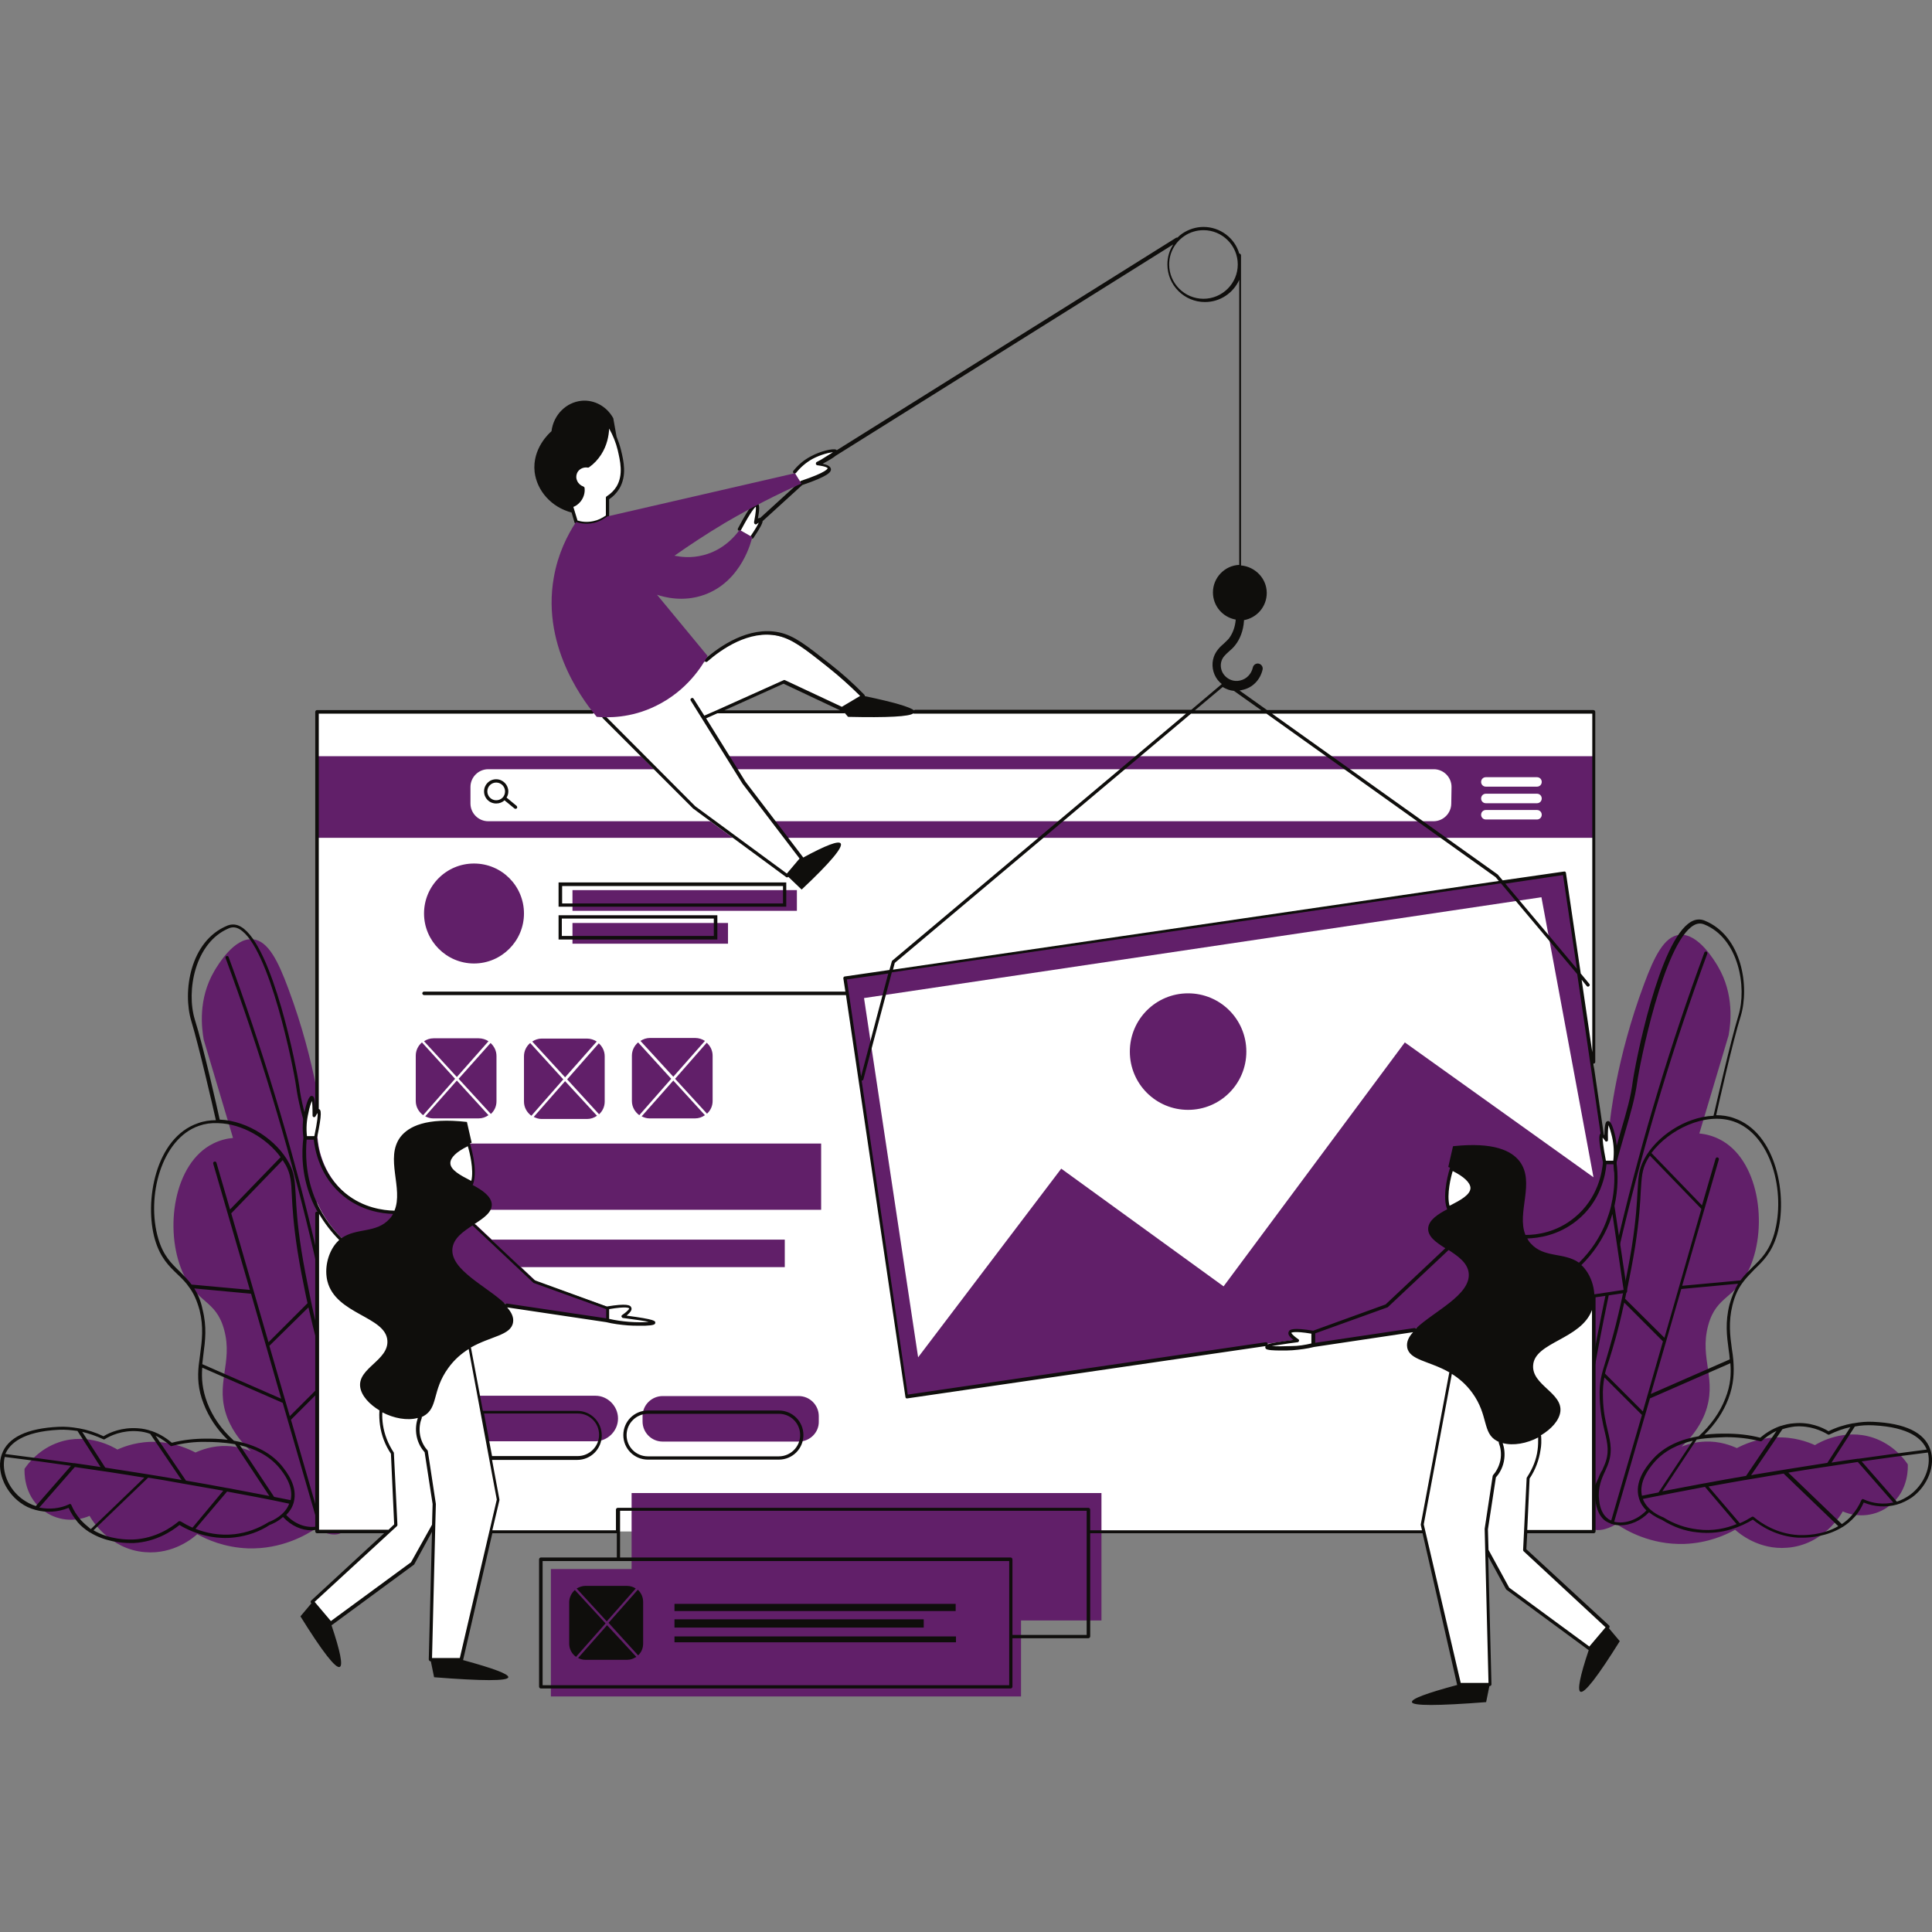 <svg xmlns="http://www.w3.org/2000/svg" xmlns:xlink="http://www.w3.org/1999/xlink" width="500" zoomAndPan="magnify" viewBox="0 0 375 375" height="500" preserveAspectRatio="xMidYMid meet" version="1.2"><rect x="0" y="0" width="375" height="375" fill="#808080" stroke="none"/><defs><clipPath id="c6424c9f2b"><path d="M 0 178.34 L 375 178.34 L 375 300 L 0 300 Z M 0 178.34 "/></clipPath><clipPath id="9c418dd206"><path d="M 58 44.043 L 316 44.043 L 316 330.934 L 58 330.934 Z M 58 44.043 "/></clipPath></defs><g id="d369b939fc"><path style=" stroke:none;fill-rule:nonzero;fill:#611f69;fill-opacity:1;" d="M 301.141 295.371 C 301.715 298.355 304.586 292.613 308.316 283.145 C 308.027 285.324 307.281 285.664 306.996 288.598 C 306.824 290.43 306.309 295.305 308.719 296.633 C 310.441 297.602 312.852 296.344 313.77 295.824 C 315.488 296.973 320.312 299.898 326.969 299.676 C 331.504 299.5 334.945 297.953 336.781 296.918 C 337.473 297.543 341.316 300.875 346.883 300.414 C 353.887 299.898 357.445 293.871 357.672 293.359 C 360.656 294.676 364.16 294.273 366.742 292.266 C 370.645 289.281 370.301 284.516 370.301 284.23 C 369.609 283.195 367.488 280.383 363.586 279.062 C 357.902 277.172 353.023 280.039 352.277 280.5 C 350.902 279.875 348.145 278.84 344.586 279.012 C 341.086 279.18 338.445 280.383 337.125 281.074 C 335.98 280.562 333.797 279.703 330.984 279.809 C 329.035 279.875 327.426 280.383 326.395 280.785 C 327.773 279.523 329.723 277.406 330.93 274.359 C 333.453 267.758 329.781 263.805 331.559 257.254 C 333.168 251.293 336.953 252.203 339.652 246.012 C 343.211 237.805 341.375 224.891 333.684 221.098 C 332.422 220.473 331.102 220.121 329.84 220.012 L 335.52 200.961 C 335.922 198.715 336.668 193.039 333.453 187.586 C 332.766 186.438 329.609 181.098 325.992 181.445 C 323.008 181.734 321.059 185.75 319.105 191.031 C 313.652 205.602 312.504 217.602 312.504 217.602 C 310.668 236.766 306.711 235.445 303.207 257.605 C 301.832 266.387 298.043 279.523 301.141 295.371 Z M 73.926 296.23 C 73.352 299.215 70.484 293.477 66.754 284.004 C 67.039 286.188 67.785 286.523 68.074 289.457 C 68.246 291.289 68.762 296.168 66.352 297.492 C 64.629 298.465 62.219 297.207 61.301 296.684 C 59.578 297.832 54.754 300.758 48.098 300.535 C 43.562 300.363 40.121 298.812 38.285 297.781 C 37.598 298.406 33.75 301.734 28.184 301.273 C 21.18 300.758 17.625 294.734 17.395 294.223 C 14.41 295.535 10.91 295.133 8.328 293.125 C 4.422 290.141 4.766 285.379 4.766 285.09 C 5.457 284.059 7.578 281.246 11.484 279.926 C 17.164 278.031 22.043 280.902 22.789 281.359 C 24.164 280.734 26.922 279.703 30.477 279.875 C 33.98 280.039 36.617 281.246 37.938 281.934 C 39.086 281.422 41.27 280.562 44.078 280.672 C 46.031 280.734 47.641 281.246 48.672 281.648 C 47.293 280.383 45.344 278.266 44.137 275.219 C 41.613 268.617 45.285 264.664 43.508 258.117 C 41.902 252.152 38.113 253.066 35.414 246.875 C 31.855 238.668 33.691 225.754 41.383 221.961 C 42.645 221.332 43.965 220.984 45.227 220.875 L 39.547 201.82 C 39.145 199.578 38.398 193.898 41.613 188.449 C 42.301 187.301 45.457 181.957 49.074 182.309 C 52.059 182.594 54.008 186.613 55.961 191.891 C 61.414 206.465 62.562 218.465 62.562 218.465 C 64.398 237.629 68.359 236.309 71.859 258.465 C 73.297 267.246 77.082 280.449 73.926 296.23 "/><g clip-rule="nonzero" clip-path="url(#c6424c9f2b)"><path style=" stroke:none;fill-rule:nonzero;fill:#0f0e0c;fill-opacity:1;" d="M 370.758 290.141 C 369.957 290.715 369.094 291.18 368.176 291.469 L 361.348 283.656 C 365.652 283.031 369.957 282.457 374.203 281.934 C 374.891 284.688 373.457 288.133 370.758 290.141 Z M 361.691 291 C 361.633 290.945 361.52 290.945 361.461 291 C 361.402 291.066 361.289 291.117 361.289 291.18 C 360.828 292.266 360.199 293.238 359.453 294.102 C 358.879 294.797 358.191 295.371 357.5 295.824 L 347.113 285.836 C 351.59 285.09 356.066 284.465 360.602 283.77 L 367.488 291.641 C 365.594 292.039 363.527 291.863 361.691 291 Z M 349.066 297.953 C 344.875 297.715 341.832 295.656 340.398 294.445 C 340.34 294.387 340.285 294.387 340.168 294.387 C 340.113 294.387 340.055 294.387 339.996 294.445 C 339.422 294.797 338.676 295.25 337.699 295.656 L 331.617 288.535 C 334.543 288.023 337.527 287.449 340.457 286.984 C 342.352 286.641 344.301 286.352 346.195 286.016 L 356.812 296.23 C 353.77 298.004 350.27 298.004 349.066 297.953 Z M 329.492 296.855 C 327.141 296.57 324.961 295.824 322.836 294.508 C 322.09 294.223 319.738 293.188 318.875 290.945 C 322.895 290.141 326.91 289.344 330.93 288.598 L 337.07 295.824 C 335.117 296.633 332.477 297.258 329.492 296.855 Z M 313.309 295.371 L 320.254 271.43 L 335.863 264.602 C 336.035 266.672 335.922 268.848 334.887 271.43 C 333.855 274.133 332.078 276.598 329.723 278.777 C 326.566 279.301 322.949 280.562 320.426 283.656 C 319.508 284.75 317.156 287.621 318.129 290.828 C 318.418 291.805 318.934 292.551 319.566 293.188 C 317.613 295.199 315.145 295.824 313.309 295.371 Z M 312.734 295.133 C 312.504 295.02 312.219 294.91 312.047 294.73 C 310.668 293.699 310.441 291.754 310.383 291.117 C 310.094 288.77 310.898 286.926 311.586 285.492 C 311.703 285.207 311.816 284.918 311.934 284.688 C 313.078 281.996 312.621 280.039 312.047 277.629 C 311.645 275.906 311.188 274.016 311.129 271.266 C 311.07 269.656 311.188 268.512 311.414 267.363 L 318.703 274.645 Z M 310.211 286.984 L 307.281 293.359 C 306.711 294.051 305.734 294.848 305.16 294.848 C 307.34 276.145 310.668 257.371 315.031 239.004 C 319.395 220.812 324.902 202.68 331.387 185.113 C 331.445 184.941 331.387 184.77 331.215 184.719 C 331.043 184.656 330.871 184.719 330.812 184.891 C 324.328 202.445 318.82 220.641 314.457 238.891 C 310.094 257.031 306.824 275.621 304.645 294.223 C 304.586 293.934 304.527 293.477 304.586 292.785 C 305.617 266.266 306.191 252.949 309.004 242.449 C 309.578 240.273 309.98 238.891 310.496 237.23 C 311.129 235.043 311.875 232.641 313.195 227.699 C 314.055 224.488 314.801 221.961 315.375 219.949 C 316.582 215.762 317.328 213.234 317.785 210.023 C 318.188 206.922 322.895 182.996 328.746 179.605 C 329.438 179.203 330.125 179.152 330.812 179.438 C 337.473 182.137 339.137 191.605 337.414 197.164 C 335.863 202.223 333.051 214.672 332.594 216.57 C 327.082 216.793 321.402 220.641 319.105 225.062 C 318.074 227.008 318.016 228.387 317.844 231.203 C 317.727 233.5 317.555 236.707 316.754 241.875 C 316.234 245.09 315.777 247.328 315.203 250.195 C 313.711 257.426 312.504 261.273 311.758 263.855 C 310.84 266.789 310.383 268.223 310.496 271.379 C 310.613 274.133 311.07 276.195 311.473 277.863 C 312.047 280.273 312.449 282.047 311.359 284.516 C 311.242 284.75 311.129 285.039 311.012 285.324 C 310.727 285.727 310.441 286.352 310.211 286.984 Z M 336.438 217.656 C 343.785 220.121 346.711 231.43 344.359 239.527 C 343.383 242.855 341.832 244.344 340.168 245.949 C 339.363 246.754 338.562 247.5 337.816 248.531 L 326.508 249.57 L 333.625 225.062 C 333.684 224.891 333.57 224.715 333.395 224.656 C 333.223 224.605 333.051 224.715 332.996 224.891 L 330.355 233.961 L 320.539 223.797 C 323.926 219.262 330.93 215.816 336.438 217.656 Z M 315.434 252.09 C 315.547 251.516 315.664 250.891 315.836 250.254 C 316.41 247.383 316.867 245.152 317.383 241.934 C 318.188 236.707 318.359 233.5 318.473 231.203 C 318.648 228.508 318.703 227.125 319.621 225.352 C 319.793 225 320.023 224.656 320.254 224.316 L 330.238 234.648 L 325.879 249.859 L 323.066 259.664 Z M 322.777 260.359 L 318.875 273.961 L 311.531 266.609 C 311.703 265.812 311.988 265.004 312.332 263.969 C 313.023 261.73 314.055 258.52 315.262 252.836 Z M 335.691 253.238 C 334.832 256.629 335.176 259.328 335.52 261.91 C 335.637 262.594 335.691 263.23 335.75 263.855 L 320.426 270.57 L 326.336 250.195 L 337.355 249.168 C 336.727 250.254 336.152 251.578 335.691 253.238 Z M 321.918 289.684 C 320.828 289.918 319.793 290.082 318.703 290.32 C 318.074 287.559 320.141 284.977 320.941 284.004 C 323.008 281.531 325.879 280.273 328.574 279.637 Z M 334.945 278.949 C 337.184 278.949 339.48 279.18 341.66 279.754 C 341.777 279.754 341.891 279.754 341.949 279.703 C 342.523 279.129 343.496 278.375 344.816 277.746 L 338.906 286.473 C 336.266 286.926 333.57 287.387 330.871 287.91 L 330.812 287.91 C 328.059 288.418 325.363 288.938 322.664 289.457 L 329.32 279.414 C 331.73 279.012 333.797 279.012 334.945 278.949 Z M 345.965 277.406 C 346.711 277.172 347.457 277.004 348.375 276.883 C 351.359 276.652 353.656 277.746 354.805 278.438 C 354.918 278.492 355.035 278.492 355.09 278.438 C 356.41 277.801 357.789 277.289 359.164 277.004 L 354.688 283.941 C 349.926 284.688 345.16 285.441 340.398 286.238 C 340.227 286.301 340.055 286.301 339.883 286.352 Z M 360.027 276.883 C 361.23 276.652 362.379 276.598 363.586 276.652 C 370.703 277.004 373.168 279.352 373.973 281.359 C 369.555 281.934 365.133 282.508 360.715 283.145 L 360.543 283.145 C 358.879 283.367 357.215 283.605 355.492 283.891 Z M 374.66 281.309 C 373.512 278.031 369.781 276.258 363.586 275.973 C 362.32 275.906 361.059 276.023 359.797 276.258 L 359.684 276.258 C 358.074 276.543 356.41 277.055 354.918 277.801 C 353.715 277.055 351.305 275.973 348.262 276.258 C 347.285 276.309 346.426 276.543 345.68 276.77 L 345.621 276.77 C 343.785 277.406 342.465 278.375 341.66 279.062 C 339.48 278.492 337.184 278.266 334.945 278.266 C 334.027 278.266 332.535 278.266 330.812 278.492 C 332.938 276.43 334.488 274.07 335.461 271.551 C 336.555 268.684 336.609 266.266 336.438 264.027 C 336.383 263.281 336.266 262.535 336.152 261.797 C 335.809 259.266 335.461 256.629 336.266 253.352 C 336.727 251.465 337.414 250.082 338.219 248.996 C 338.965 247.957 339.766 247.211 340.57 246.352 C 342.234 244.742 343.898 243.145 344.934 239.637 C 347.055 232.289 344.875 219.836 336.555 217.027 C 335.461 216.621 334.258 216.457 333.109 216.457 C 333.625 214.098 336.324 202.16 337.875 197.23 C 339.594 191.543 338.16 181.672 330.871 178.691 C 330.012 178.34 329.094 178.406 328.23 178.914 C 322.031 182.473 317.383 206.527 316.926 209.855 C 316.523 213.012 315.777 215.531 314.57 219.664 C 313.996 221.672 313.25 224.254 312.391 227.41 C 311.07 232.289 310.324 234.758 309.695 236.945 C 309.234 238.602 308.773 240.039 308.203 242.16 C 305.332 252.664 304.816 266.035 303.781 292.613 C 303.727 293.648 303.781 294.848 304.527 295.25 L 304.586 295.25 C 304.758 295.305 304.871 295.371 305.043 295.371 C 306.137 295.371 307.457 293.934 307.742 293.648 L 307.801 293.586 L 309.578 289.684 C 309.578 290.141 309.578 290.605 309.637 291.117 C 309.75 291.805 309.98 293.984 311.586 295.199 C 311.934 295.422 312.277 295.594 312.734 295.77 C 312.734 295.77 312.793 295.824 312.852 295.824 L 312.906 295.824 C 313.426 295.996 313.941 296.059 314.57 296.059 C 316.352 296.059 318.418 295.25 320.082 293.527 C 321.113 294.387 322.203 294.848 322.605 295.02 C 324.73 296.344 327.027 297.207 329.492 297.43 C 334.371 298.004 338.219 296.168 340.227 294.961 C 341.777 296.23 344.875 298.238 349.066 298.465 L 349.812 298.465 C 351.531 298.465 354.746 298.176 357.617 296.398 C 357.672 296.398 357.73 296.344 357.73 296.344 C 358.535 295.824 359.281 295.199 359.969 294.445 C 360.715 293.648 361.289 292.668 361.75 291.641 C 363.812 292.5 366.109 292.613 368.176 292.039 C 369.211 291.754 370.242 291.23 371.16 290.605 C 374.203 288.363 375.75 284.344 374.66 281.309 Z M 70.539 295.082 C 68.359 276.543 65.09 257.945 60.727 239.75 C 56.363 221.5 50.852 203.371 44.367 185.75 C 44.312 185.578 44.137 185.516 43.965 185.578 C 43.793 185.629 43.738 185.801 43.793 185.973 C 50.277 203.543 55.789 221.672 60.152 239.867 C 64.516 258.18 67.844 277.004 70.023 295.707 C 69.449 295.707 68.473 294.91 67.902 294.223 L 64.973 287.844 C 64.742 287.164 64.457 286.59 64.227 286.066 C 64.113 285.777 63.996 285.551 63.883 285.262 C 62.793 282.742 63.25 281.02 63.77 278.605 C 64.172 276.941 64.629 274.934 64.742 272.125 C 64.859 268.969 64.398 267.535 63.48 264.602 C 62.68 262.082 61.473 258.23 60.039 250.941 C 59.465 248.074 59.004 245.84 58.488 242.621 C 57.684 237.457 57.512 234.246 57.398 231.953 C 57.223 229.133 57.164 227.762 56.133 225.805 C 53.781 221.332 48.156 217.539 42.645 217.316 C 42.242 215.422 39.434 202.969 37.824 197.918 C 36.102 192.352 37.824 182.934 44.426 180.18 C 45.113 179.891 45.801 179.949 46.492 180.352 C 52.344 183.742 57.051 207.676 57.457 210.77 C 57.914 213.988 58.602 216.508 59.867 220.695 C 60.441 222.707 61.188 225.23 62.047 228.445 C 63.367 233.387 64.113 235.797 64.742 237.977 C 65.203 239.637 65.664 241.012 66.234 243.195 C 69.047 253.641 69.621 266.961 70.656 293.527 C 70.656 294.273 70.598 294.73 70.539 295.082 Z M 64.742 292.039 C 64.688 292.668 64.398 294.625 63.078 295.656 C 62.852 295.824 62.621 295.941 62.391 296.059 L 56.477 275.57 L 63.77 268.273 C 63.996 269.422 64.113 270.57 64.055 272.176 C 63.941 274.875 63.539 276.832 63.137 278.555 C 62.562 281.02 62.105 282.91 63.25 285.613 C 63.367 285.836 63.48 286.125 63.598 286.41 C 64.227 287.844 65.09 289.684 64.742 292.039 Z M 55.559 294.051 C 56.191 293.414 56.707 292.668 56.992 291.691 C 57.914 288.48 55.559 285.613 54.699 284.516 C 52.172 281.477 48.555 280.211 45.398 279.637 C 42.988 277.457 41.27 274.996 40.234 272.293 C 39.258 269.711 39.086 267.535 39.258 265.461 L 54.871 272.293 L 61.816 296.23 C 59.922 296.684 57.457 296.109 55.559 294.051 Z M 52.172 295.422 C 50.164 296.684 47.926 297.492 45.574 297.781 C 42.59 298.117 39.949 297.543 37.938 296.742 L 44.078 289.508 C 48.098 290.254 52.172 291 56.133 291.863 C 55.328 294.051 52.977 295.133 52.172 295.422 Z M 35.07 295.305 C 34.957 295.25 34.781 295.25 34.668 295.305 C 33.234 296.516 30.191 298.578 26 298.812 C 24.797 298.863 21.238 298.863 18.141 297.027 L 28.758 286.812 C 30.711 287.098 32.602 287.449 34.496 287.789 C 37.422 288.309 40.406 288.82 43.336 289.344 L 37.363 296.516 C 36.449 296.109 35.645 295.656 35.07 295.305 Z M 15.672 295.02 C 14.926 294.16 14.293 293.188 13.836 292.094 C 13.777 292.039 13.719 291.926 13.664 291.926 L 13.547 291.926 C 13.492 291.926 13.434 291.926 13.434 291.977 C 11.598 292.84 9.531 293.012 7.637 292.613 L 14.523 284.75 C 19 285.379 23.535 286.066 28.012 286.812 L 17.625 296.805 C 16.934 296.23 16.246 295.656 15.672 295.02 Z M 6.949 292.328 C 6.031 292.039 5.168 291.574 4.363 291 C 1.609 288.992 0.234 285.551 0.922 282.793 C 5.227 283.316 9.473 283.891 13.777 284.516 Z M 11.484 277.516 C 12.633 277.457 13.836 277.578 15.039 277.746 L 19.52 284.75 C 17.852 284.516 16.188 284.23 14.469 284.004 L 14.293 284.004 C 9.875 283.367 5.457 282.793 1.035 282.223 C 1.898 280.211 4.363 277.863 11.484 277.516 Z M 20.035 279.352 C 20.148 279.414 20.262 279.414 20.32 279.352 C 21.41 278.664 23.707 277.578 26.746 277.801 C 27.609 277.863 28.414 278.031 29.156 278.316 L 35.242 287.27 C 35.07 287.215 34.898 287.215 34.727 287.164 C 30.02 286.352 25.199 285.613 20.434 284.867 L 15.957 277.918 C 17.336 278.266 18.711 278.727 20.035 279.352 Z M 46.547 280.5 C 49.246 281.137 52.113 282.395 54.18 284.867 C 54.984 285.836 57.051 288.418 56.418 291.18 C 55.328 290.945 54.297 290.777 53.207 290.543 Z M 33.062 280.613 C 33.121 280.672 33.234 280.734 33.348 280.672 C 35.527 280.098 37.824 279.809 40.062 279.875 C 41.27 279.875 43.336 279.926 45.633 280.328 L 52.285 290.371 C 49.59 289.855 46.836 289.344 44.137 288.82 L 44.078 288.82 C 41.383 288.309 38.746 287.844 36.102 287.387 L 30.191 278.664 C 31.512 279.301 32.488 280.098 33.062 280.613 Z M 37.711 250.082 L 48.73 251.113 L 54.582 271.488 L 39.258 264.781 C 39.316 264.141 39.434 263.453 39.488 262.824 C 39.832 260.238 40.18 257.543 39.316 254.16 C 38.973 252.441 38.398 251.176 37.711 250.082 Z M 59.867 253.762 C 61.129 259.379 62.105 262.656 62.793 264.887 C 63.137 265.926 63.367 266.789 63.598 267.535 L 56.25 274.875 L 52.285 261.223 Z M 52.113 260.527 L 44.883 235.508 L 54.871 225.18 C 55.102 225.516 55.27 225.863 55.504 226.211 C 56.418 227.984 56.535 229.367 56.648 232.066 C 56.766 234.414 56.938 237.57 57.742 242.793 C 58.258 246.012 58.719 248.309 59.293 251.113 C 59.406 251.75 59.578 252.379 59.695 252.949 Z M 34.898 246.809 C 33.234 245.203 31.684 243.715 30.711 240.387 C 28.355 232.352 31.285 221.047 38.629 218.516 C 39.777 218.113 40.98 217.941 42.188 218.004 L 42.359 218.004 C 47.008 218.113 51.828 220.984 54.469 224.605 L 44.652 234.758 L 42.016 225.691 C 41.957 225.516 41.785 225.402 41.613 225.465 C 41.441 225.516 41.328 225.691 41.383 225.863 L 48.5 250.367 L 37.191 249.336 C 36.504 248.422 35.703 247.613 34.898 246.809 Z M 66.809 243.145 C 66.234 240.961 65.777 239.527 65.316 237.914 C 64.688 235.734 63.941 233.324 62.621 228.387 C 61.758 225.18 61.012 222.648 60.441 220.641 C 59.234 216.508 58.488 213.988 58.086 210.832 C 57.629 207.559 52.977 183.508 46.777 179.891 C 45.918 179.375 45 179.316 44.137 179.66 C 36.852 182.645 35.414 192.516 37.137 198.203 C 38.629 203.133 41.383 215.07 41.902 217.43 C 40.754 217.43 39.547 217.602 38.457 218.004 C 30.137 220.812 27.953 233.266 30.078 240.613 C 31.109 244.117 32.773 245.727 34.441 247.328 C 35.301 248.137 36.102 248.934 36.793 249.965 C 37.598 251.059 38.227 252.441 38.746 254.336 C 39.547 257.605 39.203 260.238 38.859 262.77 C 38.746 263.516 38.688 264.258 38.57 265.004 C 38.34 267.246 38.398 269.656 39.547 272.527 C 40.523 275.047 42.07 277.406 44.195 279.465 C 42.477 279.238 41.039 279.238 40.062 279.238 C 37.824 279.238 35.527 279.465 33.348 280.039 C 32.547 279.352 31.227 278.375 29.391 277.746 L 29.332 277.746 C 28.527 277.457 27.723 277.289 26.746 277.227 C 23.707 277.004 21.297 278.031 20.094 278.777 C 18.539 278.031 16.934 277.516 15.27 277.227 L 15.215 277.227 C 13.949 277.004 12.688 276.883 11.426 276.941 C 5.227 277.227 1.496 279.012 0.348 282.285 C -0.742 285.324 0.809 289.344 3.906 291.641 C 4.824 292.328 5.801 292.785 6.891 293.074 C 8.957 293.648 11.25 293.527 13.32 292.668 C 13.777 293.699 14.41 294.625 15.098 295.484 C 15.789 296.281 16.531 296.855 17.336 297.379 C 17.395 297.43 17.395 297.43 17.449 297.43 C 20.32 299.215 23.535 299.5 25.258 299.5 L 26 299.5 C 30.191 299.266 33.293 297.258 34.84 295.996 C 35.473 296.398 36.277 296.805 37.25 297.207 C 39.375 298.066 42.242 298.812 45.574 298.406 C 47.984 298.117 50.336 297.316 52.344 295.996 C 52.805 295.824 53.895 295.371 54.93 294.445 C 56.59 296.23 58.602 297.027 60.383 297.027 C 61.012 297.027 61.586 296.918 62.105 296.742 C 62.562 296.57 62.965 296.398 63.309 296.109 C 64.859 294.961 65.145 292.785 65.262 292.039 C 65.316 291.52 65.316 291.066 65.316 290.605 L 67.098 294.508 L 67.156 294.559 C 67.441 294.91 68.762 296.281 69.852 296.281 C 70.023 296.281 70.195 296.23 70.312 296.168 L 70.367 296.168 C 71.113 295.77 71.172 294.559 71.113 293.527 C 70.195 267.012 69.68 253.695 66.809 243.141 "/></g><path style=" stroke:none;fill-rule:nonzero;fill:#ffffff;fill-opacity:1;" d="M 89.539 138.168 L 61.586 138.168 L 61.586 297.258 L 75.477 297.258 L 60.668 310.918 L 64.227 315.105 L 80.066 303.457 C 81.215 301.395 82.363 299.324 83.453 297.258 L 84.086 297.258 L 83.453 322.109 L 89.48 322.109 L 95.219 297.258 L 276.293 297.258 L 283.18 326.934 L 289.203 326.934 L 288.516 300.82 C 289.895 303.285 291.27 305.816 292.59 308.281 L 308.43 319.926 L 311.988 315.742 L 295.918 300.875 C 295.977 299.676 296.035 298.527 296.09 297.316 L 309.348 297.316 L 309.348 138.168 L 89.539 138.168 "/><path style=" stroke:none;fill-rule:nonzero;fill:#611f69;fill-opacity:1;" d="M 122.594 304.551 L 122.594 289.797 L 213.793 289.797 L 213.793 314.531 L 213.848 314.531 L 198.18 314.531 L 198.18 329.281 L 122.422 329.281 M 122.48 329.281 L 106.926 329.281 L 106.926 304.551 L 122.594 304.551 "/><path style=" stroke:none;fill-rule:nonzero;fill:#611f69;fill-opacity:1;" d="M 80.758 240.613 L 152.324 240.613 L 152.324 245.949 L 80.758 245.949 Z M 141.305 183.168 L 111.117 183.168 L 111.117 179.152 L 141.305 179.152 Z M 154.676 176.793 L 111.117 176.793 L 111.117 172.773 L 154.676 172.773 Z M 119.957 275.332 C 119.957 277.746 117.945 279.754 115.535 279.754 L 94.59 279.754 C 94.59 278.949 94.531 278.152 94.359 277.344 C 94.07 276.309 93.785 275.332 93.496 274.359 C 93.27 273.273 93.152 272.176 93.152 271.031 L 93.152 270.914 L 115.594 270.914 C 117.945 270.914 119.957 272.922 119.957 275.332 Z M 155.023 279.809 L 128.621 279.809 C 126.441 279.809 124.719 278.031 124.719 275.906 L 124.719 274.875 C 124.719 272.699 126.496 270.977 128.621 270.977 L 155.023 270.977 C 157.203 270.977 158.926 272.75 158.926 274.875 L 158.926 275.906 C 158.98 278.031 157.203 279.809 155.023 279.809 Z M 80.758 221.961 L 159.383 221.961 L 159.383 234.82 L 80.758 234.82 Z M 237.496 249.68 L 205.984 226.836 L 178.207 263.453 L 167.707 193.723 L 299.191 174.152 L 309.293 228.508 L 272.676 202.332 Z M 303.609 169.445 L 164.031 189.883 L 175.914 271.094 L 315.488 250.656 L 303.609 169.445 "/><path style=" stroke:none;fill-rule:nonzero;fill:#611f69;fill-opacity:1;" d="M 298.328 152.688 L 288.402 152.688 C 287.883 152.688 287.484 152.289 287.484 151.77 C 287.484 151.254 287.883 150.855 288.402 150.855 L 298.328 150.855 C 298.848 150.855 299.25 151.254 299.25 151.77 C 299.25 152.289 298.848 152.688 298.328 152.688 Z M 298.328 155.906 L 288.402 155.906 C 287.883 155.906 287.484 155.5 287.484 154.984 C 287.484 154.473 287.883 154.062 288.402 154.062 L 298.328 154.062 C 298.848 154.062 299.25 154.473 299.25 154.984 C 299.25 155.5 298.848 155.906 298.328 155.906 Z M 298.328 159.062 L 288.402 159.062 C 287.883 159.062 287.484 158.656 287.484 158.141 C 287.484 157.629 287.883 157.223 288.402 157.223 L 298.328 157.223 C 298.848 157.223 299.25 157.629 299.25 158.141 C 299.25 158.656 298.848 159.062 298.328 159.062 Z M 281.688 155.957 C 281.688 157.852 280.137 159.402 278.242 159.402 L 94.762 159.402 C 92.867 159.402 91.316 157.852 91.316 155.957 L 91.316 152.75 C 91.316 150.855 92.867 149.305 94.762 149.305 L 278.301 149.305 C 280.195 149.305 281.742 150.855 281.742 152.75 Z M 61.586 146.777 L 61.586 162.621 L 309.348 162.621 L 309.348 146.777 L 61.586 146.777 "/><path style=" stroke:none;fill-rule:nonzero;fill:#611f69;fill-opacity:1;" d="M 98.664 253.301 L 118.289 256.223 L 118.289 253.812 L 104.059 248.711 L 92.352 237.691 L 76.91 235.273 C 75.535 235.273 71.285 235.043 67.328 231.887 C 62.219 227.762 61.703 221.844 61.645 220.875 L 59.75 220.875 C 59.465 222.992 59.176 227.41 61.129 232.406 C 62.68 236.422 65.031 239.062 66.523 240.496 Z M 274.109 258.117 L 254.48 261.051 L 254.48 258.637 L 268.715 253.523 L 280.422 242.504 L 295.863 240.102 C 297.238 240.102 301.488 239.867 305.445 236.707 C 310.555 232.578 311.07 226.664 311.129 225.691 L 313.137 225.691 C 313.426 227.812 313.711 232.238 311.758 237.23 C 310.211 241.25 307.855 243.883 306.363 245.316 L 274.109 258.117 "/><path style=" stroke:none;fill-rule:nonzero;fill:#ffffff;fill-opacity:1;" d="M 117.891 256.055 C 118.863 256.281 120.301 256.566 122.02 256.68 C 124.316 256.855 126.957 256.746 127.016 256.457 C 127.016 256.281 125.98 255.934 120.93 255.309 C 122.02 254.559 122.539 253.984 122.422 253.695 C 122.25 253.238 120.758 253.238 117.891 253.695 Z M 61.301 220.695 C 61.988 217.316 62.219 215.531 61.816 215.422 C 61.645 215.359 61.359 215.645 60.957 216.336 C 60.957 213.586 60.785 212.949 60.555 212.891 C 60.211 212.84 59.695 214.562 59.465 215.711 C 59.004 217.77 59.121 219.492 59.293 220.695 Z M 87.125 225.754 C 87.125 227.41 89.422 228.508 91.66 229.707 C 92.637 226.953 91.031 222.074 91.031 222.074 C 89.137 222.883 87.125 224.203 87.125 225.754 Z M 254.883 258.465 C 252.07 258 250.523 258 250.352 258.465 C 250.234 258.805 250.75 259.328 251.844 260.074 C 246.848 260.699 245.758 261.051 245.758 261.223 C 245.758 261.508 248.457 261.621 250.75 261.445 C 252.473 261.336 253.91 261.051 254.883 260.812 Z M 313.48 225.516 C 313.652 224.316 313.711 222.598 313.309 220.523 C 313.078 219.375 312.562 217.656 312.219 217.719 C 312.047 217.719 311.816 218.344 311.816 221.16 C 311.414 220.473 311.129 220.188 310.957 220.238 C 310.613 220.352 310.785 222.133 311.473 225.516 Z M 145.953 104.254 C 147.273 102.297 147.848 101.211 147.617 101.035 C 147.504 100.922 147.16 101.094 146.641 101.5 C 147.102 99.316 147.102 98.168 146.816 98.051 C 146.355 97.879 145.266 99.488 143.543 102.82 Z M 155.539 93.863 C 159.27 92.656 161.047 91.68 160.992 91.051 C 160.934 90.648 160.188 90.418 158.695 90.246 C 161.738 88.641 162.312 88.066 162.254 87.836 C 162.082 87.492 159.613 87.895 157.547 89.043 C 155.996 89.902 154.906 90.992 154.277 91.797 Z M 152.094 132.664 L 163.23 137.879 C 164.605 137.082 165.926 136.273 167.305 135.41 C 165.812 133.926 163.574 131.801 160.645 129.441 C 156.055 125.828 153.758 123.992 150.832 123.359 C 144.75 122.098 139.008 126.516 136.828 128.41 L 117.145 139.488 L 134.648 157.055 L 152.727 170.305 L 155.539 166.926 L 144.348 152.227 L 134.305 136.156 L 136.484 139.664 C 141.594 137.367 146.988 134.957 152.094 132.664 Z M 281.742 226.836 C 281.742 226.836 280.137 231.777 281.113 234.473 C 283.352 233.266 285.645 232.176 285.645 230.516 C 285.645 229.02 283.637 227.699 281.742 226.836 Z M 116.398 88.121 C 115.652 89.27 114.789 90.016 114.16 90.531 C 113.066 90.359 112.035 90.934 111.691 91.852 C 111.289 92.941 111.863 94.32 113.125 94.777 C 113.125 95.066 113.242 96.156 112.438 97.129 C 111.863 97.82 111.176 98.105 110.887 98.223 C 111.176 99.254 111.52 100.289 111.805 101.32 C 112.379 101.496 113.641 101.836 115.25 101.496 C 116.512 101.207 117.43 100.633 117.891 100.23 L 117.891 96.672 C 118.465 96.328 119.266 95.695 119.898 94.664 C 121.391 92.254 120.703 89.441 120.184 87.375 C 119.898 86.113 119.266 84.219 117.832 82.094 C 117.945 83.012 118.004 85.598 116.398 88.121 Z M 288.516 297.316 L 289.031 297.316 L 288.574 300.875 Z M 288.516 297.316 "/><g clip-rule="nonzero" clip-path="url(#9c418dd206)"><path style=" stroke:none;fill-rule:nonzero;fill:#0f0e0c;fill-opacity:1;" d="M 151.98 171.977 L 109.109 171.977 L 109.109 175.355 L 151.98 175.355 Z M 152.613 175.992 L 108.418 175.992 L 108.418 171.281 L 152.613 171.281 Z M 315.145 250.367 L 312.965 235.617 C 312.793 236.191 312.621 236.766 312.391 237.34 C 311.188 240.387 309.293 243.258 306.938 245.555 C 307.281 245.84 307.57 246.18 307.855 246.586 C 308.773 247.848 309.348 249.508 309.465 251.23 Z M 309.004 254.27 C 306.883 260.012 297.871 260.477 297.582 265.004 C 297.297 268.848 303.324 270.34 302.863 274.016 C 302.633 275.734 301.086 277.406 299.074 278.605 C 299.074 278.664 299.133 278.664 299.133 278.727 C 299.191 279.637 299.191 280.562 299.02 281.422 C 298.73 283.367 298.043 285.262 296.895 286.984 L 296.438 296.973 L 309.004 296.973 Z M 295.746 301.109 C 295.691 301.047 295.633 300.938 295.633 300.875 L 296.32 286.926 C 296.32 286.875 296.32 286.812 296.379 286.762 C 297.469 285.09 298.215 283.316 298.445 281.422 C 298.559 280.613 298.559 279.809 298.559 279.012 C 296.379 280.16 293.738 280.672 291.672 280.098 C 291.961 280.957 292.188 282.168 291.902 283.656 C 291.613 285.09 290.926 286.125 290.352 286.762 L 288.805 296.855 L 288.918 300.82 L 292.934 308.164 L 308.488 319.59 L 311.645 315.859 Z M 283.523 326.648 L 288.918 326.648 L 288.172 296.742 L 289.723 286.523 C 289.723 286.473 289.777 286.41 289.777 286.352 C 290.297 285.777 290.926 284.805 291.215 283.484 C 291.5 282.047 291.215 280.848 290.926 280.098 C 290.867 280.039 290.926 279.926 290.926 279.875 C 290.812 279.809 290.695 279.754 290.582 279.703 C 287.656 278.152 288.977 274.762 285.762 270.34 C 284.555 268.684 283.18 267.535 281.801 266.672 L 276.348 295.879 Z M 255.227 260.648 L 274.512 257.777 C 274.629 257.777 274.742 257.777 274.801 257.891 C 278.242 254.559 285.531 251.344 285.074 247.098 C 284.844 245.09 283.008 243.832 281.168 242.621 C 281.168 242.621 281.168 242.684 281.113 242.684 L 269.402 253.695 C 269.348 253.762 269.348 253.762 269.289 253.762 L 255.285 258.805 L 255.285 260.648 Z M 254.539 260.762 L 254.539 258.863 C 251.098 258.289 250.695 258.691 250.637 258.691 C 250.637 258.691 250.695 259.039 252.016 259.953 C 252.129 260.012 252.188 260.188 252.129 260.297 C 252.07 260.41 252.016 260.527 251.844 260.527 C 249.145 260.871 247.652 261.156 246.848 261.273 C 247.766 261.336 249.203 261.336 250.695 261.273 C 252.016 261.273 253.336 261.051 254.539 260.762 Z M 281.973 227.297 C 281.629 228.387 280.77 231.832 281.344 234.012 L 281.516 233.961 C 283.523 232.926 285.418 231.887 285.418 230.566 C 285.359 229.535 284.152 228.387 281.973 227.297 Z M 176.199 270.691 L 245.703 260.527 C 245.875 260.527 246.047 260.648 246.047 260.812 L 246.047 260.934 C 246.676 260.699 248.055 260.477 251.039 260.074 C 250.234 259.438 249.949 258.977 250.121 258.52 C 250.293 258 251.039 257.656 254.883 258.289 L 268.945 253.188 L 280.539 242.281 C 278.703 241.133 277.094 239.984 277.211 238.379 C 277.324 236.828 279.047 235.684 280.941 234.699 C 280.883 234.648 280.824 234.648 280.824 234.535 C 279.852 231.715 281.344 226.953 281.457 226.664 C 281.344 226.613 281.227 226.551 281.113 226.5 C 281.398 225.18 281.742 223.797 282.031 222.48 C 290.008 221.621 293.395 223.395 294.945 225.402 C 298.043 229.484 294.312 235.395 296.09 239.699 L 296.207 239.699 C 298.215 239.699 302.059 239.238 305.562 236.371 C 310.266 232.578 311.012 227.238 311.129 225.574 C 310.211 221.215 310.324 220.301 310.668 220.012 L 306.137 189.074 L 291.328 171.453 L 173.102 188.734 L 167.59 209.504 C 167.535 209.684 167.418 209.734 167.305 209.734 L 167.246 209.734 Z M 167.133 208.93 L 172.41 188.957 L 164.375 190.105 Z M 173.328 188.211 L 290.926 170.996 L 290.297 170.254 L 245.816 138.516 L 231.18 138.516 L 173.676 186.898 Z M 231.926 137.879 L 244.84 137.879 L 239.504 134.098 C 238.699 134.035 238.012 133.746 237.32 133.352 Z M 303.379 169.848 L 292.188 171.516 L 306.078 188.047 Z M 246.906 138.516 L 290.695 169.73 L 290.754 169.797 L 291.672 170.879 L 303.609 169.16 C 303.668 169.16 303.781 169.16 303.84 169.223 C 303.898 169.273 303.953 169.332 303.953 169.445 L 306.824 188.957 L 308.488 190.969 C 308.602 191.082 308.602 191.316 308.43 191.426 C 308.316 191.543 308.086 191.543 307.973 191.371 L 306.996 190.168 L 309.062 204.23 L 309.062 138.516 Z M 311.07 220.812 C 311.07 221.215 311.129 222.359 311.703 225.289 L 313.137 225.289 C 313.309 223.742 313.25 222.195 312.906 220.695 C 312.68 219.727 312.391 218.867 312.219 218.402 C 312.16 218.75 312.047 219.547 312.105 221.27 C 312.105 221.449 311.988 221.559 311.875 221.559 C 311.758 221.621 311.586 221.559 311.531 221.387 C 311.359 221.16 311.188 220.926 311.07 220.812 Z M 306.48 245.09 C 308.773 242.855 310.613 240.102 311.758 237.117 C 312.16 236.02 312.504 234.988 312.734 233.961 L 312.734 233.898 C 313.48 230.805 313.426 227.984 313.195 225.977 L 311.816 225.977 C 311.645 227.934 310.727 233.215 306.02 236.945 C 302.461 239.812 298.559 240.324 296.438 240.387 C 296.609 240.727 296.836 241.07 297.125 241.359 C 299.707 244.227 303.551 243.023 306.48 245.09 C 306.422 245.09 306.48 245.09 306.48 245.09 Z M 210.922 293.238 L 120.355 293.238 L 120.355 302.309 L 196.172 302.309 C 196.344 302.309 196.516 302.48 196.516 302.66 L 196.516 317.344 L 210.922 317.344 Z M 195.887 302.996 L 105.32 302.996 L 105.32 327.102 L 195.887 327.102 Z M 96.426 291.066 L 90.973 261.848 C 89.594 262.707 88.219 263.855 87.012 265.527 C 83.797 269.945 85.117 273.273 82.191 274.875 C 82.078 274.934 81.961 274.996 81.848 275.047 C 81.848 275.109 81.902 275.219 81.848 275.281 C 81.559 276.023 81.273 277.227 81.559 278.664 C 81.848 280.039 82.477 280.957 82.996 281.531 C 83.051 281.594 83.051 281.648 83.051 281.711 L 84.602 291.926 L 84.488 296.109 L 84.488 296.168 L 83.855 321.82 L 89.25 321.82 Z M 83.855 295.945 L 83.969 291.926 L 82.422 281.883 C 81.848 281.246 81.156 280.211 80.871 278.777 C 80.586 277.344 80.812 276.078 81.102 275.219 C 79.035 275.793 76.395 275.281 74.215 274.133 C 74.156 274.934 74.215 275.734 74.328 276.543 C 74.617 278.438 75.305 280.211 76.395 281.883 C 76.453 281.934 76.453 281.996 76.453 282.047 L 77.141 295.996 C 77.141 296.109 77.082 296.168 77.027 296.23 L 61.07 310.918 L 64.227 314.648 L 79.781 303.23 Z M 75.363 296.969 L 76.508 295.879 L 75.879 282.168 C 74.73 280.449 74.043 278.605 73.754 276.598 C 73.641 275.734 73.582 274.824 73.641 273.898 C 73.641 273.848 73.641 273.785 73.695 273.785 C 71.688 272.578 70.141 270.914 69.91 269.191 C 69.449 265.527 75.477 264.027 75.188 260.188 C 74.844 255.48 65.145 255.133 63.539 248.648 C 62.965 246.234 63.598 243.543 64.918 241.707 C 65.203 241.301 65.547 240.961 65.836 240.676 C 64.344 239.176 63.023 237.457 61.934 235.617 L 61.934 296.918 L 75.363 296.918 Z M 61.012 232.289 C 62.16 235.273 63.996 238.027 66.293 240.273 L 66.293 240.324 C 69.219 238.266 73.066 239.414 75.59 236.594 C 75.879 236.309 76.109 235.969 76.281 235.617 C 74.156 235.562 70.254 235.043 66.695 232.176 C 62.047 228.445 61.129 223.172 60.898 221.215 L 59.52 221.215 C 59.293 223.852 59.293 227.871 61.012 232.289 Z M 59.578 220.523 L 61.012 220.523 C 61.645 217.539 61.703 216.457 61.645 216.047 C 61.531 216.168 61.414 216.336 61.242 216.68 C 61.188 216.793 61.012 216.855 60.898 216.855 C 60.785 216.793 60.668 216.68 60.668 216.57 C 60.668 214.898 60.613 214.098 60.555 213.699 C 60.324 214.16 60.039 215.02 59.867 215.996 C 59.52 217.43 59.406 218.977 59.578 220.523 Z M 61.301 215.309 L 61.301 215.473 L 61.359 215.422 C 61.301 215.422 61.301 215.359 61.301 215.309 Z M 90.801 222.48 C 88.562 223.566 87.414 224.715 87.414 225.754 C 87.414 227.074 89.309 228.102 91.316 229.133 L 91.488 229.195 C 92.004 227.008 91.145 223.566 90.801 222.48 Z M 91.719 237.855 C 89.883 239.062 88.047 240.324 87.816 242.332 C 87.355 246.523 94.645 249.742 98.09 253.125 C 98.145 253.066 98.262 253.016 98.375 253.016 L 117.66 255.883 L 117.66 254.098 L 103.656 249.047 C 103.598 249.047 103.598 248.996 103.543 248.996 L 91.832 237.977 C 91.719 237.914 91.719 237.855 91.719 237.855 Z M 118.234 254.098 L 118.234 255.992 C 119.496 256.281 120.758 256.457 122.078 256.566 C 123.57 256.68 125.004 256.68 125.926 256.566 C 125.121 256.395 123.688 256.172 120.93 255.82 C 120.816 255.82 120.703 255.707 120.645 255.598 C 120.586 255.48 120.645 255.309 120.758 255.246 C 122.078 254.336 122.137 253.984 122.137 253.984 C 122.078 253.875 121.676 253.523 118.234 254.098 Z M 93.957 274.422 L 95.508 282.621 L 112.148 282.621 C 114.387 282.621 116.281 280.785 116.281 278.492 C 116.281 276.195 114.445 274.359 112.148 274.359 L 93.957 274.359 Z M 163.457 137.879 Z M 140.617 137.879 L 163.059 137.879 L 152.094 132.715 Z M 240.25 51.332 C 240.25 47.66 237.266 44.676 233.59 44.676 C 232.273 44.676 230.953 45.078 229.859 45.824 C 228.023 47.086 226.934 49.094 226.934 51.332 C 226.934 55.008 229.918 57.992 233.59 57.992 C 237.266 57.992 240.25 55.008 240.25 51.332 Z M 315.836 250.605 C 315.836 250.77 315.719 250.941 315.547 250.941 L 309.695 251.805 L 309.695 297.258 C 309.695 297.43 309.52 297.602 309.348 297.602 L 296.438 297.602 L 296.266 300.699 L 312.332 315.508 C 312.449 315.625 312.449 315.859 312.332 315.969 L 312.277 316.031 L 314.398 318.551 C 310.094 325.438 307.57 328.707 306.766 328.371 C 306.137 328.082 306.652 325.379 308.375 320.273 C 308.316 320.273 308.316 320.273 308.258 320.215 L 292.418 308.57 C 292.359 308.57 292.359 308.508 292.305 308.449 L 288.859 302.137 L 289.492 326.934 C 289.492 327.051 289.434 327.102 289.375 327.16 C 289.32 327.223 289.203 327.273 289.148 327.273 L 289.09 327.273 L 288.457 330.379 C 278.988 331.117 274.168 331.117 274.055 330.379 C 273.938 329.742 276.863 328.656 282.836 327.051 L 276.117 297.602 L 211.609 297.602 L 211.609 317.633 C 211.609 317.805 211.438 317.977 211.266 317.977 L 196.516 317.977 L 196.516 327.387 C 196.516 327.562 196.344 327.734 196.172 327.734 L 104.977 327.734 C 104.805 327.734 104.633 327.562 104.633 327.387 L 104.633 302.66 C 104.633 302.48 104.805 302.309 104.977 302.309 L 119.727 302.309 L 119.727 297.602 L 95.562 297.602 L 89.883 322.223 C 95.793 323.832 98.719 324.926 98.664 325.551 C 98.547 326.297 93.727 326.297 84.258 325.551 L 83.625 322.457 L 83.57 322.457 C 83.453 322.457 83.395 322.395 83.34 322.344 C 83.281 322.281 83.223 322.172 83.223 322.109 L 83.855 297.316 L 80.41 303.629 C 80.41 303.691 80.355 303.691 80.297 303.742 L 64.457 315.395 C 64.457 315.395 64.398 315.395 64.344 315.457 C 66.062 320.559 66.582 323.258 65.949 323.543 C 65.203 323.945 62.621 320.672 58.316 313.734 L 60.441 311.203 L 60.383 311.152 C 60.266 311.031 60.266 310.801 60.383 310.691 L 74.559 297.602 L 61.531 297.602 C 61.359 297.602 61.188 297.43 61.188 297.258 L 61.188 235.508 C 61.188 235.332 61.359 235.16 61.531 235.16 L 61.586 235.16 C 61.129 234.297 60.668 233.387 60.324 232.461 C 58.488 227.812 58.547 223.566 58.891 220.812 C 58.66 219.09 58.719 217.43 59.121 215.762 C 59.809 212.605 60.383 212.66 60.555 212.727 C 60.898 212.777 61.129 213.012 61.188 215.188 L 61.188 138.168 C 61.188 137.996 61.359 137.828 61.531 137.828 L 115.02 137.828 C 115.191 137.828 115.363 137.996 115.363 138.168 C 115.363 138.34 115.191 138.516 115.02 138.516 L 61.875 138.516 L 61.875 215.246 C 62.332 215.422 62.562 215.934 61.531 220.875 C 61.645 222.48 62.391 227.871 67.098 231.664 C 70.598 234.469 74.441 234.934 76.453 234.988 L 76.566 234.988 C 78.348 230.684 74.672 224.777 77.715 220.695 C 79.266 218.688 82.648 216.855 90.629 217.77 C 90.914 219.09 91.258 220.473 91.547 221.785 C 91.43 221.844 91.316 221.906 91.203 221.961 C 91.316 222.246 92.809 227.008 91.832 229.82 C 91.832 229.879 91.777 229.941 91.719 229.992 C 93.555 230.969 95.277 232.117 95.449 233.672 C 95.562 235.273 93.957 236.371 92.121 237.57 L 103.715 248.473 L 117.773 253.59 C 121.676 252.949 122.367 253.301 122.539 253.812 C 122.711 254.215 122.422 254.672 121.621 255.363 C 127.242 256.109 127.188 256.395 127.188 256.746 C 127.188 257.082 126.844 257.254 125.234 257.32 L 124.031 257.32 C 123.285 257.32 122.539 257.32 121.848 257.254 C 120.473 257.141 119.035 256.969 117.66 256.629 L 98.434 253.762 C 99.293 254.734 99.754 255.707 99.582 256.68 C 99.18 259.211 95.277 259.328 91.375 261.559 C 91.375 261.621 91.43 261.621 91.43 261.676 L 93.727 273.848 L 112.035 273.848 C 114.676 273.848 116.797 275.973 116.797 278.605 C 116.797 281.246 114.676 283.367 112.035 283.367 L 95.508 283.367 L 96.941 291.066 L 96.941 291.18 L 95.562 297.027 L 119.555 297.027 L 119.555 293.012 C 119.555 292.84 119.727 292.668 119.898 292.668 L 211.266 292.668 C 211.438 292.668 211.609 292.84 211.609 293.012 L 211.609 297.027 L 276.004 297.027 L 275.773 295.996 L 275.773 295.879 L 281.285 266.5 C 281.285 266.438 281.285 266.438 281.344 266.387 C 277.438 264.141 273.535 264.027 273.133 261.508 C 272.961 260.477 273.422 259.5 274.281 258.574 L 255.055 261.445 C 253.68 261.797 252.301 261.961 250.867 262.082 C 250.293 262.133 249.434 262.133 248.629 262.133 C 247.309 262.133 245.988 262.082 245.703 261.797 C 245.645 261.73 245.586 261.621 245.586 261.508 C 245.586 261.445 245.586 261.336 245.645 261.273 L 176.086 271.43 L 176.027 271.43 C 175.969 271.43 175.914 271.43 175.855 271.379 C 175.797 271.316 175.742 271.266 175.742 271.145 L 164.203 193.148 L 82.305 193.148 C 82.133 193.148 81.961 192.977 81.961 192.805 C 81.961 192.637 82.133 192.465 82.305 192.465 L 164.09 192.465 L 163.688 189.883 C 163.688 189.703 163.805 189.531 163.977 189.531 L 172.641 188.27 L 173.102 186.613 C 173.102 186.547 173.156 186.492 173.215 186.438 L 230.207 138.516 L 177.406 138.516 C 177.348 138.516 177.289 138.516 177.289 138.453 C 176.543 139.09 172.297 139.316 164.605 139.141 L 163.977 138.402 C 163.918 138.453 163.859 138.453 163.805 138.453 L 139.238 138.453 L 137.059 139.43 L 144.691 151.719 L 155.883 166.402 L 155.883 166.461 C 160.301 164.055 162.77 163.133 163.172 163.707 C 163.688 164.395 161.164 167.438 155.598 172.664 L 153.012 170.191 C 152.957 170.254 152.84 170.305 152.785 170.305 C 152.727 170.305 152.668 170.305 152.613 170.254 L 134.531 156.934 L 116.973 139.379 C 116.855 139.262 116.855 139.027 116.973 138.914 C 117.086 138.805 117.316 138.805 117.43 138.914 L 134.934 156.48 L 152.727 169.559 L 155.195 166.641 L 144.117 152.113 L 134.074 135.984 C 133.957 135.82 134.016 135.648 134.188 135.531 C 134.359 135.41 134.531 135.469 134.648 135.648 L 136.715 138.914 C 136.715 138.914 136.77 138.855 136.828 138.855 L 139.066 137.879 L 152.094 132.027 C 152.211 131.969 152.266 131.969 152.383 132.027 L 163.402 137.191 L 166.961 135.074 C 164.949 133.066 162.828 131.164 160.645 129.441 C 156.113 125.828 153.816 124.055 151.004 123.418 C 145.379 122.211 139.984 126.062 137.289 128.41 C 137.172 128.523 136.941 128.523 136.828 128.359 C 136.715 128.238 136.715 128.008 136.887 127.898 C 139.699 125.426 145.324 121.523 151.176 122.734 C 154.16 123.359 156.457 125.203 161.105 128.871 C 163.457 130.707 165.695 132.715 167.762 134.84 C 167.82 134.895 167.879 135.012 167.879 135.125 C 173.387 136.273 176.543 137.191 177.406 137.879 C 177.461 137.828 177.52 137.766 177.633 137.766 L 231.238 137.766 L 237.148 132.777 C 236.863 132.543 236.574 132.254 236.348 131.969 C 235.371 130.707 235.082 128.984 235.602 127.496 C 236.004 126.352 236.805 125.539 237.551 124.914 C 237.895 124.566 238.242 124.277 238.527 123.934 C 239.273 122.957 239.734 121.695 239.848 120.324 L 239.848 120.262 C 237.32 119.801 235.43 117.621 235.43 114.984 C 235.43 112.117 237.723 109.758 240.535 109.645 L 240.535 54.32 C 239.387 56.844 236.863 58.625 233.879 58.625 C 229.859 58.625 226.59 55.352 226.59 51.336 C 226.59 49.898 226.992 48.582 227.738 47.434 L 162.195 88.469 C 161.793 88.812 161.047 89.273 159.672 90.02 C 160.703 90.246 161.164 90.535 161.277 90.992 C 161.391 91.625 160.762 92.43 155.711 94.148 L 148.02 101.152 C 148.02 101.551 147.617 102.359 146.242 104.422 C 146.184 104.539 146.07 104.539 145.953 104.539 C 145.895 104.539 145.84 104.539 145.781 104.477 C 145.609 104.367 145.609 104.191 145.723 104.02 C 146.699 102.582 147.102 101.836 147.273 101.438 C 147.16 101.5 147.043 101.609 146.871 101.723 C 146.758 101.785 146.641 101.836 146.527 101.723 C 146.414 101.672 146.355 101.5 146.355 101.383 C 146.758 99.258 146.758 98.57 146.699 98.34 C 146.469 98.512 145.723 99.316 143.832 102.871 C 143.773 103.043 143.543 103.105 143.371 102.984 C 143.199 102.934 143.141 102.699 143.258 102.531 C 145.84 97.652 146.469 97.422 146.93 97.594 C 147.332 97.766 147.562 98.34 147.102 100.637 C 147.273 100.578 147.387 100.52 147.562 100.52 L 155.309 93.461 C 155.309 93.461 155.367 93.461 155.367 93.402 C 155.367 93.402 155.422 93.402 155.422 93.348 C 160.59 91.625 160.645 90.934 160.645 90.879 C 160.645 90.879 160.531 90.535 158.637 90.305 C 158.523 90.305 158.406 90.191 158.352 90.02 C 158.352 89.902 158.406 89.73 158.523 89.672 C 158.809 89.5 159.098 89.387 159.383 89.215 L 161.68 87.777 C 160.934 87.836 159.27 88.238 157.66 89.098 C 156.457 89.785 155.422 90.648 154.504 91.797 C 154.391 91.914 154.16 91.969 154.047 91.855 C 153.93 91.738 153.875 91.508 153.988 91.395 C 154.965 90.191 156.055 89.273 157.375 88.582 C 159.27 87.551 161.566 87.035 162.254 87.262 C 162.312 87.32 162.367 87.32 162.426 87.379 L 228.254 46.168 C 228.312 46.113 228.426 46.113 228.543 46.113 C 228.828 45.824 229.172 45.539 229.516 45.309 C 230.723 44.504 232.156 44.047 233.59 44.047 C 236.863 44.047 239.676 46.227 240.535 49.211 C 240.707 49.211 240.879 49.383 240.879 49.555 L 240.879 109.754 C 243.637 109.992 245.875 112.285 245.875 115.094 C 245.875 117.738 243.98 119.914 241.453 120.371 L 241.453 120.543 C 241.34 122.328 240.707 124.051 239.734 125.25 C 239.387 125.711 238.93 126.113 238.527 126.461 C 237.895 127.035 237.32 127.547 237.094 128.293 C 236.805 129.152 236.977 130.191 237.551 130.938 C 238.297 131.914 239.504 132.375 240.707 132.086 C 241.973 131.801 242.891 130.816 243.176 129.555 C 243.289 129.043 243.809 128.695 244.324 128.809 C 244.84 128.93 245.184 129.441 245.07 129.957 C 244.609 131.965 243.117 133.52 241.109 133.922 C 240.938 133.977 240.766 133.977 240.594 134.031 L 245.93 137.824 L 309.293 137.824 C 309.465 137.824 309.637 137.992 309.637 138.164 L 309.637 206.121 C 309.637 206.289 309.52 206.461 309.293 206.461 L 311.301 220.234 C 311.359 220.297 311.359 220.297 311.414 220.352 C 311.473 217.887 311.703 217.652 312.105 217.602 C 312.621 217.539 313.078 218.578 313.539 220.637 C 313.883 222.309 313.941 223.965 313.77 225.688 C 314.055 227.812 314.113 230.738 313.367 234.07 Z M 98.031 153.609 C 98.031 152.688 97.285 151.891 96.309 151.891 C 95.391 151.891 94.59 152.629 94.59 153.609 C 94.59 154.523 95.336 155.332 96.309 155.332 C 97.285 155.332 98.031 154.586 98.031 153.609 Z M 98.664 153.609 C 98.664 154.062 98.547 154.473 98.32 154.809 L 100.27 156.418 C 100.383 156.531 100.441 156.766 100.328 156.883 C 100.27 156.934 100.156 156.992 100.098 156.992 C 100.039 156.992 99.926 156.992 99.867 156.934 L 97.918 155.332 C 97.516 155.734 96.941 155.957 96.309 155.957 C 94.988 155.957 93.957 154.926 93.957 153.609 C 93.957 152.289 94.988 151.254 96.309 151.254 C 97.629 151.254 98.664 152.344 98.664 153.609 Z M 109.051 181.672 L 138.551 181.672 L 138.551 178.289 L 109.051 178.289 Z M 108.418 177.652 L 139.238 177.652 L 139.238 182.359 L 108.418 182.359 Z M 119.898 87.375 C 119.555 85.941 118.98 84.504 118.234 83.184 C 118.176 84.562 117.832 86.457 116.684 88.234 C 116.051 89.211 115.305 90.016 114.332 90.703 C 114.273 90.762 114.16 90.762 114.102 90.762 C 113.184 90.59 112.266 91.105 111.977 91.91 C 111.805 92.367 111.805 92.887 112.035 93.344 C 112.266 93.859 112.723 94.262 113.242 94.434 C 113.355 94.492 113.469 94.605 113.469 94.723 C 113.527 95.18 113.527 96.27 112.723 97.305 C 112.266 97.879 111.75 98.223 111.289 98.395 L 112.094 101.035 C 112.84 101.262 113.93 101.434 115.191 101.148 C 116.051 100.977 116.855 100.574 117.602 100.059 L 117.602 96.617 C 117.602 96.5 117.66 96.383 117.773 96.328 C 118.578 95.812 119.211 95.18 119.668 94.434 C 121.047 92.141 120.355 89.383 119.898 87.375 Z M 103.77 91.621 C 103.254 87.031 106.699 83.988 107.043 83.703 C 107.445 80.488 109.91 78.078 112.895 77.789 C 115.363 77.562 117.773 78.879 119.035 81.176 C 119.266 82.383 119.438 83.531 119.668 84.734 C 120.012 85.598 120.301 86.398 120.527 87.32 C 121.047 89.441 121.734 92.312 120.184 94.895 C 119.668 95.695 119.035 96.383 118.234 96.902 L 118.234 100.289 C 118.234 100.402 118.176 100.461 118.117 100.52 C 117.316 101.148 116.34 101.605 115.363 101.836 C 114.848 101.957 114.332 102.008 113.871 102.008 C 113.012 102.008 112.266 101.836 111.75 101.668 C 111.633 101.605 111.574 101.547 111.52 101.434 L 110.945 99.484 C 107.043 98.453 104.23 95.297 103.77 91.621 Z M 151.176 274.418 L 125.75 274.418 C 123.512 274.418 121.621 276.254 121.621 278.551 C 121.621 280.844 123.457 282.676 125.75 282.676 L 151.176 282.676 C 153.414 282.676 155.309 280.844 155.309 278.551 C 155.309 276.254 153.473 274.418 151.176 274.418 Z M 125.75 273.781 L 151.176 273.781 C 153.816 273.781 155.941 275.902 155.941 278.551 C 155.941 281.184 153.816 283.312 151.176 283.312 L 125.75 283.312 C 123.113 283.312 120.988 281.184 120.988 278.551 C 120.988 275.902 123.113 273.781 125.75 273.781 Z M 185.496 317.629 L 130.918 317.629 L 130.918 318.773 L 185.555 318.773 L 185.555 317.629 Z M 179.297 314.305 L 130.918 314.305 L 130.918 315.906 L 179.297 315.906 Z M 185.496 311.312 L 130.918 311.312 L 130.918 312.699 L 185.496 312.699 Z M 117.832 315.453 L 112.207 321.816 C 112.668 322.051 113.125 322.168 113.641 322.168 L 121.734 322.168 C 122.422 322.168 122.996 321.934 123.512 321.594 Z M 111.574 308.617 C 110.945 309.191 110.484 310.051 110.484 310.977 L 110.484 319.062 C 110.484 320.094 111.004 321.02 111.805 321.594 L 117.543 315.102 Z M 123.859 321.305 C 124.488 320.73 124.832 319.922 124.832 319.012 L 124.832 310.914 C 124.832 310 124.434 309.141 123.801 308.566 L 118.117 314.992 Z M 111.922 308.328 C 112.438 308.043 113.012 307.82 113.586 307.82 L 121.676 307.82 C 122.309 307.82 122.883 307.992 123.398 308.328 L 117.773 314.707 L 111.922 308.328 "/></g><path style=" stroke:none;fill-rule:nonzero;fill:#611f69;fill-opacity:1;" d="M 115.25 101.5 C 113.699 101.836 112.438 101.551 111.805 101.324 C 110.141 103.848 108.305 107.461 107.5 112.055 C 104.977 126.113 114.215 137.191 115.824 139.141 C 117.891 139.316 122.422 139.43 127.301 137.02 C 133.441 134.035 136.371 129.098 137.344 127.324 L 127.531 115.445 C 128.91 115.898 132.582 116.934 136.715 115.445 C 144.059 112.801 145.895 104.766 146.012 104.254 L 143.543 102.871 C 142.855 103.793 140.617 106.715 136.543 107.75 C 134.133 108.387 132.121 108.098 130.918 107.863 C 133.844 105.805 137.059 103.68 140.617 101.551 C 145.895 98.453 150.891 95.93 155.539 93.863 L 154.277 91.855 L 117.891 100.234 C 117.371 100.578 116.512 101.211 115.25 101.5 Z M 130.688 209.734 L 124.547 216.68 C 125.004 216.91 125.523 217.082 126.098 217.082 L 134.879 217.082 C 135.625 217.082 136.254 216.855 136.828 216.457 Z M 123.859 202.332 C 123.113 202.969 122.652 203.879 122.652 204.914 L 122.652 213.699 C 122.652 214.848 123.227 215.816 124.086 216.457 L 130.285 209.395 Z M 137.23 216.168 C 137.918 215.531 138.32 214.672 138.32 213.699 L 138.32 204.914 C 138.32 203.879 137.863 203.02 137.172 202.395 L 131.031 209.395 Z M 130.688 208.996 L 136.828 202.043 C 136.312 201.699 135.625 201.469 134.934 201.469 L 126.152 201.469 C 125.465 201.469 124.832 201.699 124.316 202.043 Z M 109.684 209.855 L 103.598 216.793 C 104.059 217.027 104.574 217.195 105.148 217.195 L 113.93 217.195 C 114.676 217.195 115.305 216.965 115.879 216.57 Z M 102.91 202.445 C 102.164 203.082 101.703 203.996 101.703 205.027 L 101.703 213.809 C 101.703 214.957 102.277 215.934 103.141 216.57 L 109.336 209.504 Z M 116.281 216.281 C 116.973 215.645 117.371 214.785 117.371 213.809 L 117.371 205.027 C 117.371 203.996 116.914 203.133 116.227 202.508 L 110.082 209.504 Z M 109.684 209.109 L 115.824 202.16 C 115.305 201.82 114.617 201.586 113.93 201.586 L 105.148 201.586 C 104.461 201.586 103.828 201.82 103.312 202.16 Z M 88.676 209.734 L 82.535 216.68 C 82.996 216.91 83.512 217.082 84.086 217.082 L 92.867 217.082 C 93.613 217.082 94.242 216.855 94.816 216.457 Z M 81.902 202.332 C 81.156 202.969 80.699 203.879 80.699 204.914 L 80.699 213.699 C 80.699 214.848 81.273 215.816 82.133 216.457 L 88.332 209.395 Z M 95.277 216.219 C 95.965 215.594 96.367 214.734 96.367 213.754 L 96.367 204.977 C 96.367 203.945 95.906 203.082 95.219 202.445 L 89.02 209.395 Z M 88.676 209.047 L 94.816 202.105 C 94.301 201.758 93.613 201.535 92.922 201.535 L 84.141 201.535 C 83.453 201.535 82.824 201.758 82.305 202.105 Z M 92.004 167.609 C 86.609 167.609 82.305 171.977 82.305 177.309 C 82.305 182.645 86.668 187.012 92.004 187.012 C 97.344 187.012 101.703 182.645 101.703 177.309 C 101.703 171.977 97.398 167.609 92.004 167.609 Z M 241.914 204.117 C 241.914 210.367 236.863 215.422 230.605 215.422 C 224.352 215.422 219.301 210.367 219.301 204.117 C 219.301 197.855 224.352 192.805 230.605 192.805 C 236.863 192.805 241.914 197.855 241.914 204.117 "/></g></svg>